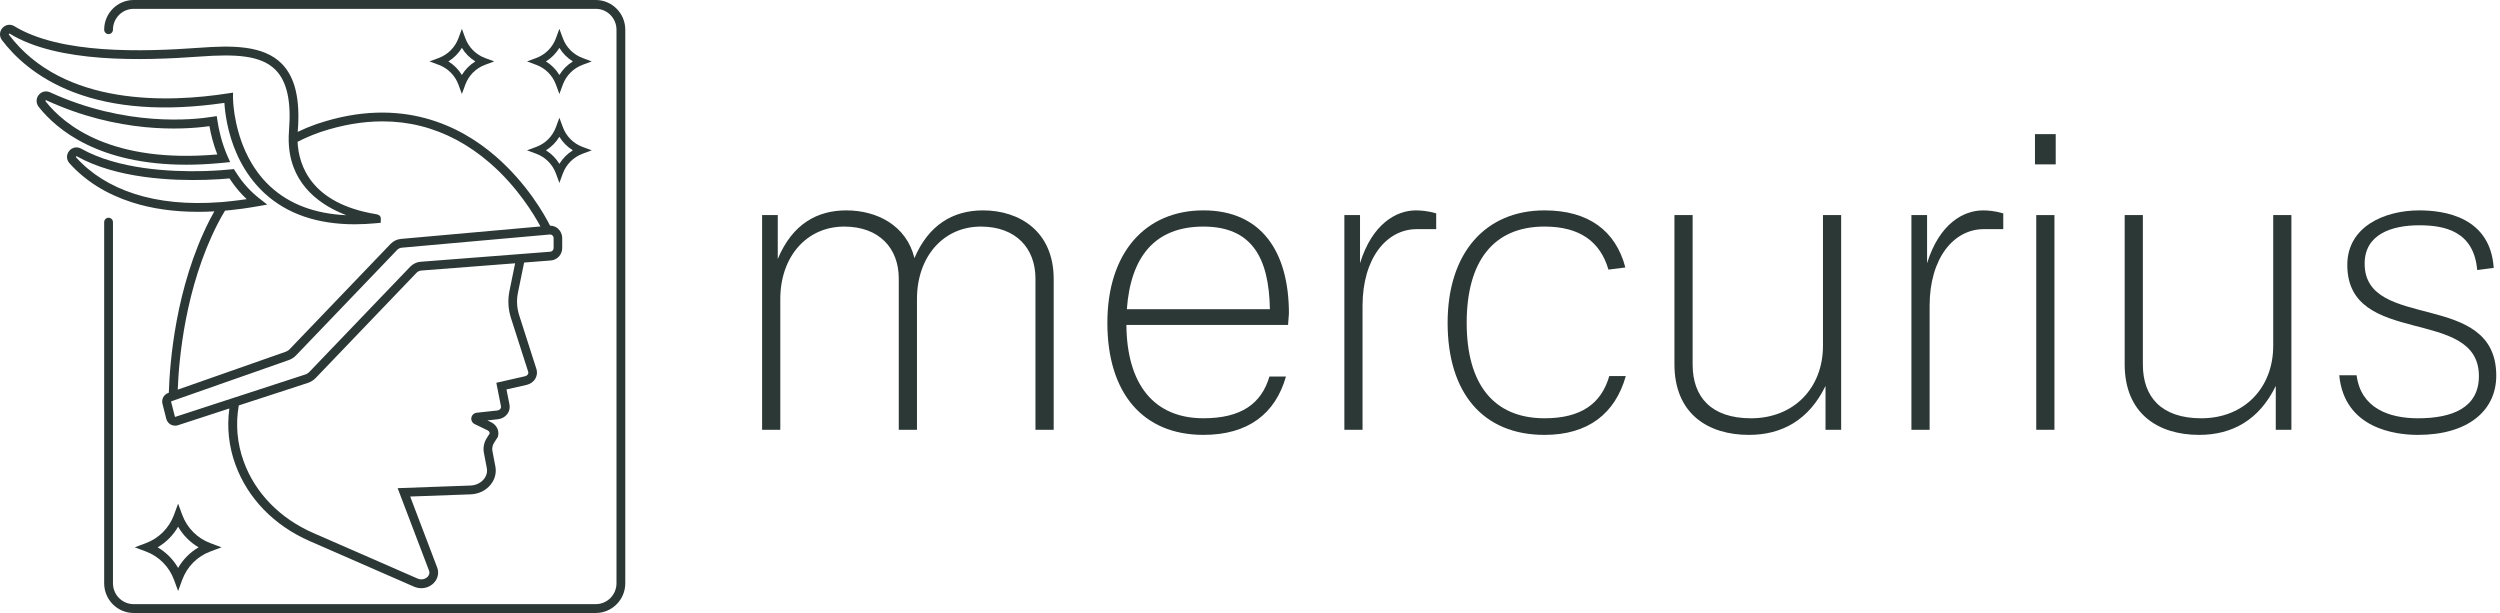 <svg width="208" height="51" viewBox="0 0 208 51" fill="none" xmlns="http://www.w3.org/2000/svg">
<g clip-path="url(#clip0_1382_1419)">
<path d="M86.15 35.758V23.176C86.15 20.66 84.53 18.852 81.608 18.852C78.475 18.852 76.292 21.368 76.292 24.877V35.758H74.778V23.176C74.778 20.66 73.158 18.852 70.237 18.852C67.103 18.852 64.921 21.368 64.921 24.877V35.758H63.407V17.895H64.71V21.545C65.942 18.603 68.02 17.504 70.414 17.504C72.949 17.504 75.413 18.744 76.082 21.474C77.245 18.744 79.251 17.504 81.786 17.504C84.815 17.504 87.667 19.241 87.667 23.21V35.757H86.153L86.15 35.758Z" fill="#2C3836"/>
<path d="M106.992 31.327C106.112 34.411 103.859 36.182 100.126 36.182C95.091 36.182 92.133 32.709 92.133 26.86C92.133 21.011 95.301 17.503 100.126 17.503C104.95 17.503 107.238 20.941 107.238 26.08L107.167 27.037H93.717C93.752 31.928 95.971 34.799 100.126 34.799C103.259 34.799 104.949 33.594 105.618 31.326H106.991L106.992 31.327ZM105.655 25.728C105.584 21.475 104.175 18.852 100.127 18.852C96.078 18.852 94.071 21.368 93.754 25.728H105.655Z" fill="#2C3836"/>
<path d="M111.851 35.758V17.895H113.154V21.9C114.175 18.604 116.182 17.505 117.802 17.505C118.19 17.505 118.788 17.541 119.491 17.753V19.065H117.871C115.372 19.065 113.364 21.475 113.364 25.445V35.758H111.851Z" fill="#2C3836"/>
<path d="M135.265 31.292C134.385 34.411 132.131 36.183 128.505 36.183C123.399 36.183 120.442 32.71 120.442 26.861C120.442 21.012 123.611 17.504 128.505 17.504C132.131 17.504 134.42 19.171 135.23 22.253L133.822 22.431C133.153 20.126 131.463 18.85 128.506 18.85C124.21 18.85 122.028 21.793 122.028 26.861C122.028 31.929 124.246 34.8 128.506 34.8C131.534 34.8 133.224 33.596 133.893 31.291H135.266L135.265 31.292Z" fill="#2C3836"/>
<path d="M151.883 35.758V32.108C150.511 34.943 148.257 36.183 145.51 36.183C142.13 36.183 139.313 34.447 139.313 30.3V17.895H140.827V30.335C140.827 33.029 142.376 34.801 145.685 34.801C149.242 34.801 151.671 32.285 151.671 28.776V17.895H153.184V35.758H151.881H151.883Z" fill="#2C3836"/>
<path d="M159.03 35.758V17.895H160.333V21.9C161.355 18.604 163.361 17.505 164.981 17.505C165.369 17.505 165.967 17.541 166.671 17.753V19.065H165.051C162.551 19.065 160.544 21.475 160.544 25.445V35.758H159.03Z" fill="#2C3836"/>
<path d="M169.31 13.676V11.16H171.035V13.676H169.31ZM169.416 35.758V17.895H170.93V35.758H169.416Z" fill="#2C3836"/>
<path d="M189.344 35.758V32.108C187.971 34.943 185.717 36.183 182.97 36.183C179.59 36.183 176.773 34.447 176.773 30.3V17.895H178.287V30.335C178.287 33.029 179.836 34.801 183.145 34.801C186.702 34.801 189.131 32.285 189.131 28.776V17.895H190.644V35.758H189.341H189.344Z" fill="#2C3836"/>
<path d="M206.103 22.466C205.822 19.205 203.356 18.744 201.28 18.744C198.991 18.744 196.738 19.488 196.738 21.934C196.738 27.605 207.689 24.061 207.689 31.257C207.689 34.198 205.294 36.183 201.175 36.183C199.274 36.183 195.049 35.651 194.625 31.221H196.069C196.422 33.95 198.745 34.801 201.175 34.801C203.991 34.801 206.245 33.95 206.245 31.292C206.245 25.445 195.295 28.953 195.295 22.041C195.295 18.852 198.393 17.504 201.28 17.504C203.358 17.504 207.196 18.036 207.477 22.289L206.104 22.466H206.103Z" fill="#2C3836"/>
<path d="M46.455 19.044C46.266 18.869 46.021 18.774 45.764 18.773C45.315 17.884 43.858 15.278 41.252 13.017C38.348 10.491 33.425 7.966 26.477 10.277C26.407 10.3 26.338 10.323 26.266 10.348C25.755 10.527 25.256 10.736 24.77 10.973C24.77 10.96 24.773 10.946 24.773 10.933C24.989 8.271 24.555 6.431 23.448 5.306C21.897 3.73 19.214 3.783 16.599 3.973C11.815 4.321 5.016 4.512 1.195 2.18C0.868 1.978 0.459 2.041 0.205 2.326C-0.053 2.611 -0.071 3.025 0.162 3.335C1.15 4.647 2.982 6.463 6.087 7.658C9.508 8.977 13.741 9.28 18.67 8.56C18.716 9.33 18.909 11.022 19.705 12.813C19.901 13.254 20.133 13.702 20.412 14.144C20.541 14.351 20.682 14.557 20.832 14.761C21.134 15.17 21.475 15.565 21.866 15.943C21.916 15.989 21.963 16.034 22.013 16.081C23.879 17.796 26.396 18.661 29.517 18.661C30.107 18.661 30.719 18.628 31.352 18.568L31.676 18.535L31.685 18.211C31.697 17.887 31.392 17.836 31.276 17.817C25.882 16.93 24.854 13.77 24.757 11.8C25.324 11.508 25.905 11.255 26.507 11.043C26.572 11.02 26.64 10.997 26.704 10.973C28.463 10.391 30.173 10.098 31.819 10.098C32.908 10.098 33.967 10.224 34.995 10.483C37.057 10.999 38.994 12.032 40.753 13.556C43.022 15.52 44.411 17.811 44.966 18.84L33.357 19.878C33.033 19.906 32.729 20.053 32.503 20.287L24.1 29.052C24.009 29.15 23.895 29.221 23.772 29.265L14.788 32.418C14.883 29.914 15.401 23.932 18.089 18.661C18.287 18.271 18.498 17.893 18.722 17.526C18.878 17.512 19.035 17.497 19.194 17.479C19.51 17.446 19.83 17.409 20.152 17.365C20.57 17.307 20.993 17.241 21.421 17.165L22.234 17.023L21.583 16.513C21.513 16.458 21.445 16.404 21.378 16.346C21.004 16.038 20.656 15.688 20.335 15.306C20.175 15.115 20.023 14.918 19.88 14.712C19.776 14.566 19.678 14.416 19.583 14.263L19.461 14.067L19.235 14.09C18.856 14.131 18.019 14.204 16.919 14.234C14.19 14.305 9.827 14.093 6.753 12.368C6.407 12.174 5.995 12.255 5.75 12.566C5.505 12.874 5.518 13.293 5.783 13.586C7.107 15.058 8.849 16.148 10.963 16.829C12.612 17.361 14.457 17.624 16.485 17.624C16.926 17.624 17.376 17.613 17.832 17.585C17.695 17.828 17.564 18.072 17.435 18.322C14.583 23.923 14.116 30.291 14.046 32.676L14.002 32.691C13.626 32.823 13.418 33.212 13.518 33.6L13.834 34.844C13.886 35.047 14.021 35.223 14.202 35.324C14.316 35.386 14.443 35.417 14.57 35.417C14.647 35.417 14.726 35.405 14.801 35.38L19.082 33.985C18.868 35.543 19.033 37.138 19.589 38.657C20.613 41.465 22.806 43.723 25.762 45.017L34.445 48.81C34.641 48.896 34.849 48.938 35.054 48.938C35.426 48.938 35.788 48.799 36.064 48.533C36.43 48.179 36.547 47.671 36.37 47.208L34.127 41.311L39.153 41.13C39.828 41.106 40.441 40.806 40.836 40.305C41.182 39.867 41.318 39.332 41.213 38.797L40.971 37.535C40.925 37.299 40.974 37.05 41.109 36.837L41.425 36.344L41.438 36.283C41.551 35.822 41.315 35.348 40.865 35.131L40.547 34.978L41.42 34.882C41.742 34.849 42.031 34.686 42.215 34.438C42.38 34.211 42.442 33.936 42.39 33.665L42.139 32.402L43.819 32.022C44.131 31.951 44.397 31.757 44.547 31.49C44.686 31.246 44.715 30.966 44.63 30.701L43.196 26.229C43.001 25.623 42.964 24.978 43.092 24.36L43.606 21.844L45.83 21.671C46.36 21.631 46.776 21.179 46.776 20.643V19.801C46.776 19.512 46.653 19.235 46.443 19.041L46.455 19.044ZM28.814 17.907C26.211 17.786 24.098 16.995 22.513 15.539C22.488 15.515 22.463 15.495 22.438 15.469C22.025 15.083 21.669 14.665 21.36 14.233C21.214 14.03 21.079 13.82 20.951 13.611C20.747 13.271 20.572 12.928 20.417 12.586C19.393 10.318 19.386 8.168 19.386 8.137L19.389 7.705L18.965 7.77C14.106 8.528 5.277 8.901 0.744 2.886C0.731 2.871 0.715 2.849 0.746 2.816C0.777 2.781 0.8 2.795 0.816 2.806C4.814 5.249 11.767 5.059 16.651 4.704C19.636 4.486 21.727 4.599 22.931 5.821C23.877 6.783 24.243 8.435 24.044 10.872C24.031 11.039 24.023 11.202 24.02 11.361C24.011 11.648 24.022 11.925 24.044 12.193C24.322 15.497 26.764 17.12 28.813 17.905L28.814 17.907ZM11.194 16.129C9.203 15.489 7.566 14.466 6.331 13.091C6.315 13.075 6.3 13.057 6.327 13.023C6.342 13.004 6.358 12.998 6.37 12.998C6.383 12.998 6.394 13.004 6.403 13.01C9.698 14.857 14.347 15.047 17.144 14.962C17.995 14.937 18.674 14.884 19.092 14.845C19.191 14.996 19.293 15.146 19.401 15.289C19.55 15.495 19.706 15.69 19.867 15.879C20.075 16.122 20.295 16.353 20.526 16.569C20.088 16.634 19.658 16.691 19.234 16.735C19.033 16.759 18.836 16.778 18.638 16.796C18.526 16.805 18.415 16.815 18.301 16.823C15.627 17.023 13.244 16.79 11.193 16.131L11.194 16.129ZM20.019 30.951L20.047 30.964L20.006 30.977C20.01 30.968 20.016 30.959 20.019 30.95V30.951ZM43.946 30.932C43.973 31.017 43.949 31.087 43.924 31.132C43.875 31.217 43.781 31.28 43.668 31.308L41.294 31.847L41.682 33.812C41.698 33.898 41.665 33.963 41.636 34.006C41.575 34.09 41.472 34.144 41.353 34.156L39.67 34.338C39.437 34.363 39.256 34.53 39.217 34.755C39.181 34.974 39.293 35.189 39.496 35.287L40.558 35.799C40.677 35.855 40.747 35.96 40.742 36.064L40.501 36.444C40.265 36.817 40.18 37.255 40.26 37.678L40.502 38.94C40.564 39.26 40.481 39.583 40.27 39.849C40.009 40.181 39.594 40.382 39.134 40.397L33.084 40.615L35.694 47.473C35.792 47.731 35.654 47.916 35.565 48.003C35.39 48.172 35.067 48.278 34.742 48.136L26.059 44.343C23.288 43.13 21.235 41.021 20.281 38.406C19.726 36.884 19.59 35.286 19.867 33.731H19.869L25.617 31.857C25.862 31.777 26.085 31.635 26.265 31.45L34.653 22.697C34.759 22.589 34.9 22.521 35.051 22.509L42.858 21.906L42.386 24.213C42.236 24.954 42.278 25.73 42.511 26.457L43.946 30.929V30.932ZM46.059 20.646C46.059 20.8 45.939 20.93 45.787 20.942L43.771 21.099L34.997 21.779C34.737 21.797 34.496 21.895 34.29 22.052C34.29 22.055 34.288 22.055 34.288 22.055H34.284C34.23 22.095 34.178 22.14 34.13 22.19L25.741 30.94C25.644 31.041 25.525 31.116 25.395 31.159L20.062 32.897L19.241 33.165H19.239L14.586 34.682C14.586 34.682 14.577 34.686 14.565 34.682C14.556 34.676 14.553 34.667 14.552 34.663L14.388 34.025L14.235 33.422C14.232 33.409 14.239 33.393 14.253 33.389L15.762 32.859L19.796 31.442H19.798L20.508 31.194H20.51L24.022 29.959C24.076 29.94 24.128 29.919 24.178 29.894C24.349 29.813 24.503 29.7 24.634 29.564L25.959 28.182L31.858 22.028L32.428 21.433L32.43 21.431L33.037 20.797C33.141 20.688 33.279 20.622 33.428 20.608L39.682 20.05L45.738 19.511C45.798 19.505 45.858 19.517 45.91 19.548C45.928 19.557 45.946 19.572 45.964 19.587C46.026 19.645 46.061 19.722 46.061 19.806V20.648L46.059 20.646Z" fill="#2C3836"/>
<path d="M19.007 13.169L18.942 13.021C18.434 11.869 18.196 10.758 18.089 10.024L18.034 9.658L17.67 9.716C16.094 9.972 10.463 10.573 4.161 7.678C3.824 7.524 3.442 7.616 3.215 7.909C2.988 8.202 2.989 8.598 3.221 8.892C4.717 10.786 8.207 13.704 15.5 13.704C16.35 13.704 17.253 13.663 18.207 13.577C18.351 13.566 18.498 13.55 18.644 13.537L19.147 13.485L19.009 13.168L19.007 13.169ZM3.793 8.433C3.781 8.42 3.762 8.398 3.791 8.363C3.804 8.345 3.818 8.339 3.83 8.339C3.839 8.339 3.849 8.342 3.858 8.347C9.835 11.092 15.113 10.819 17.425 10.497C17.539 11.141 17.737 11.972 18.079 12.85C9.304 13.618 5.368 10.429 3.793 8.432V8.433Z" fill="#2C3836"/>
<path d="M20.046 30.964L20.006 30.976C20.01 30.967 20.016 30.959 20.019 30.95L20.046 30.962V30.964Z" fill="#2C3836"/>
<path d="M20.019 30.951C20.016 30.96 20.01 30.968 20.006 30.978L20.046 30.965L20.019 30.952V30.951Z" fill="#2C3836"/>
<path d="M49.568 51H11.119C9.767 51 8.667 49.892 8.667 48.53V18.484C8.667 18.28 8.83 18.116 9.032 18.116C9.235 18.116 9.398 18.28 9.398 18.484V48.53C9.398 49.487 10.17 50.264 11.119 50.264H49.569C50.52 50.264 51.292 49.486 51.292 48.53V2.47C51.292 1.513 50.519 0.735 49.569 0.735H11.119C10.17 0.735 9.398 1.514 9.398 2.47C9.398 2.673 9.235 2.837 9.032 2.837C8.83 2.837 8.667 2.673 8.667 2.47C8.667 1.108 9.768 -0 11.119 -0H49.569C50.922 -0 52.023 1.108 52.023 2.47V48.53C52.023 49.892 50.922 51 49.569 51H49.568Z" fill="#2C3836"/>
<path d="M40.347 4.823C39.59 4.54 38.995 3.94 38.713 3.175L38.428 2.399L38.144 3.175C37.862 3.94 37.266 4.54 36.507 4.823L35.736 5.11L36.507 5.397C37.266 5.68 37.862 6.28 38.144 7.044L38.428 7.82L38.713 7.044C38.995 6.28 39.591 5.68 40.347 5.397L41.121 5.11L40.347 4.823ZM38.427 6.237C38.148 5.777 37.763 5.391 37.305 5.11C37.762 4.829 38.147 4.442 38.427 3.982C38.705 4.442 39.088 4.829 39.547 5.11C39.088 5.391 38.705 5.777 38.427 6.237Z" fill="#2C3836"/>
<path d="M48.461 12.22C47.703 11.94 47.106 11.337 46.827 10.573L46.54 9.797L46.255 10.573C45.976 11.337 45.38 11.94 44.621 12.22L43.847 12.507L44.621 12.794C45.38 13.077 45.976 13.677 46.255 14.441L46.54 15.218L46.827 14.441C47.106 13.677 47.705 13.077 48.461 12.794L49.232 12.507L48.461 12.22ZM46.54 13.634C46.262 13.175 45.879 12.788 45.422 12.507C45.879 12.226 46.263 11.839 46.54 11.38C46.821 11.839 47.204 12.226 47.662 12.507C47.206 12.788 46.821 13.175 46.54 13.634Z" fill="#2C3836"/>
<path d="M17.506 45.191C16.419 44.786 15.565 43.928 15.162 42.835L14.819 41.901L14.477 42.835C14.074 43.928 13.22 44.787 12.134 45.191L11.209 45.537L12.134 45.882C13.22 46.285 14.074 47.145 14.477 48.239L14.819 49.172L15.162 48.239C15.565 47.145 16.419 46.285 17.506 45.882L18.43 45.537L17.506 45.191ZM14.819 47.252C14.41 46.54 13.822 45.95 13.115 45.537C13.822 45.124 14.41 44.533 14.819 43.821C15.229 44.533 15.817 45.124 16.523 45.537C15.817 45.95 15.229 46.54 14.819 47.252Z" fill="#2C3836"/>
<path d="M48.461 4.823C47.703 4.54 47.106 3.94 46.827 3.175L46.54 2.399L46.255 3.175C45.976 3.94 45.38 4.54 44.621 4.823L43.85 5.11L44.621 5.397C45.38 5.68 45.976 6.28 46.255 7.044L46.54 7.82L46.827 7.044C47.106 6.28 47.705 5.68 48.461 5.397L49.232 5.11L48.461 4.823ZM46.54 6.237C46.262 5.777 45.879 5.391 45.422 5.11C45.879 4.829 46.263 4.442 46.54 3.982C46.821 4.442 47.204 4.829 47.662 5.11C47.206 5.391 46.821 5.777 46.54 6.237Z" fill="#2C3836"/>
</g>
<defs>
<clipPath id="clip0_1382_1419">
<rect width="207.688" height="51" fill="white" transform="translate(0 -0)"/>
</clipPath>
</defs>
</svg>
